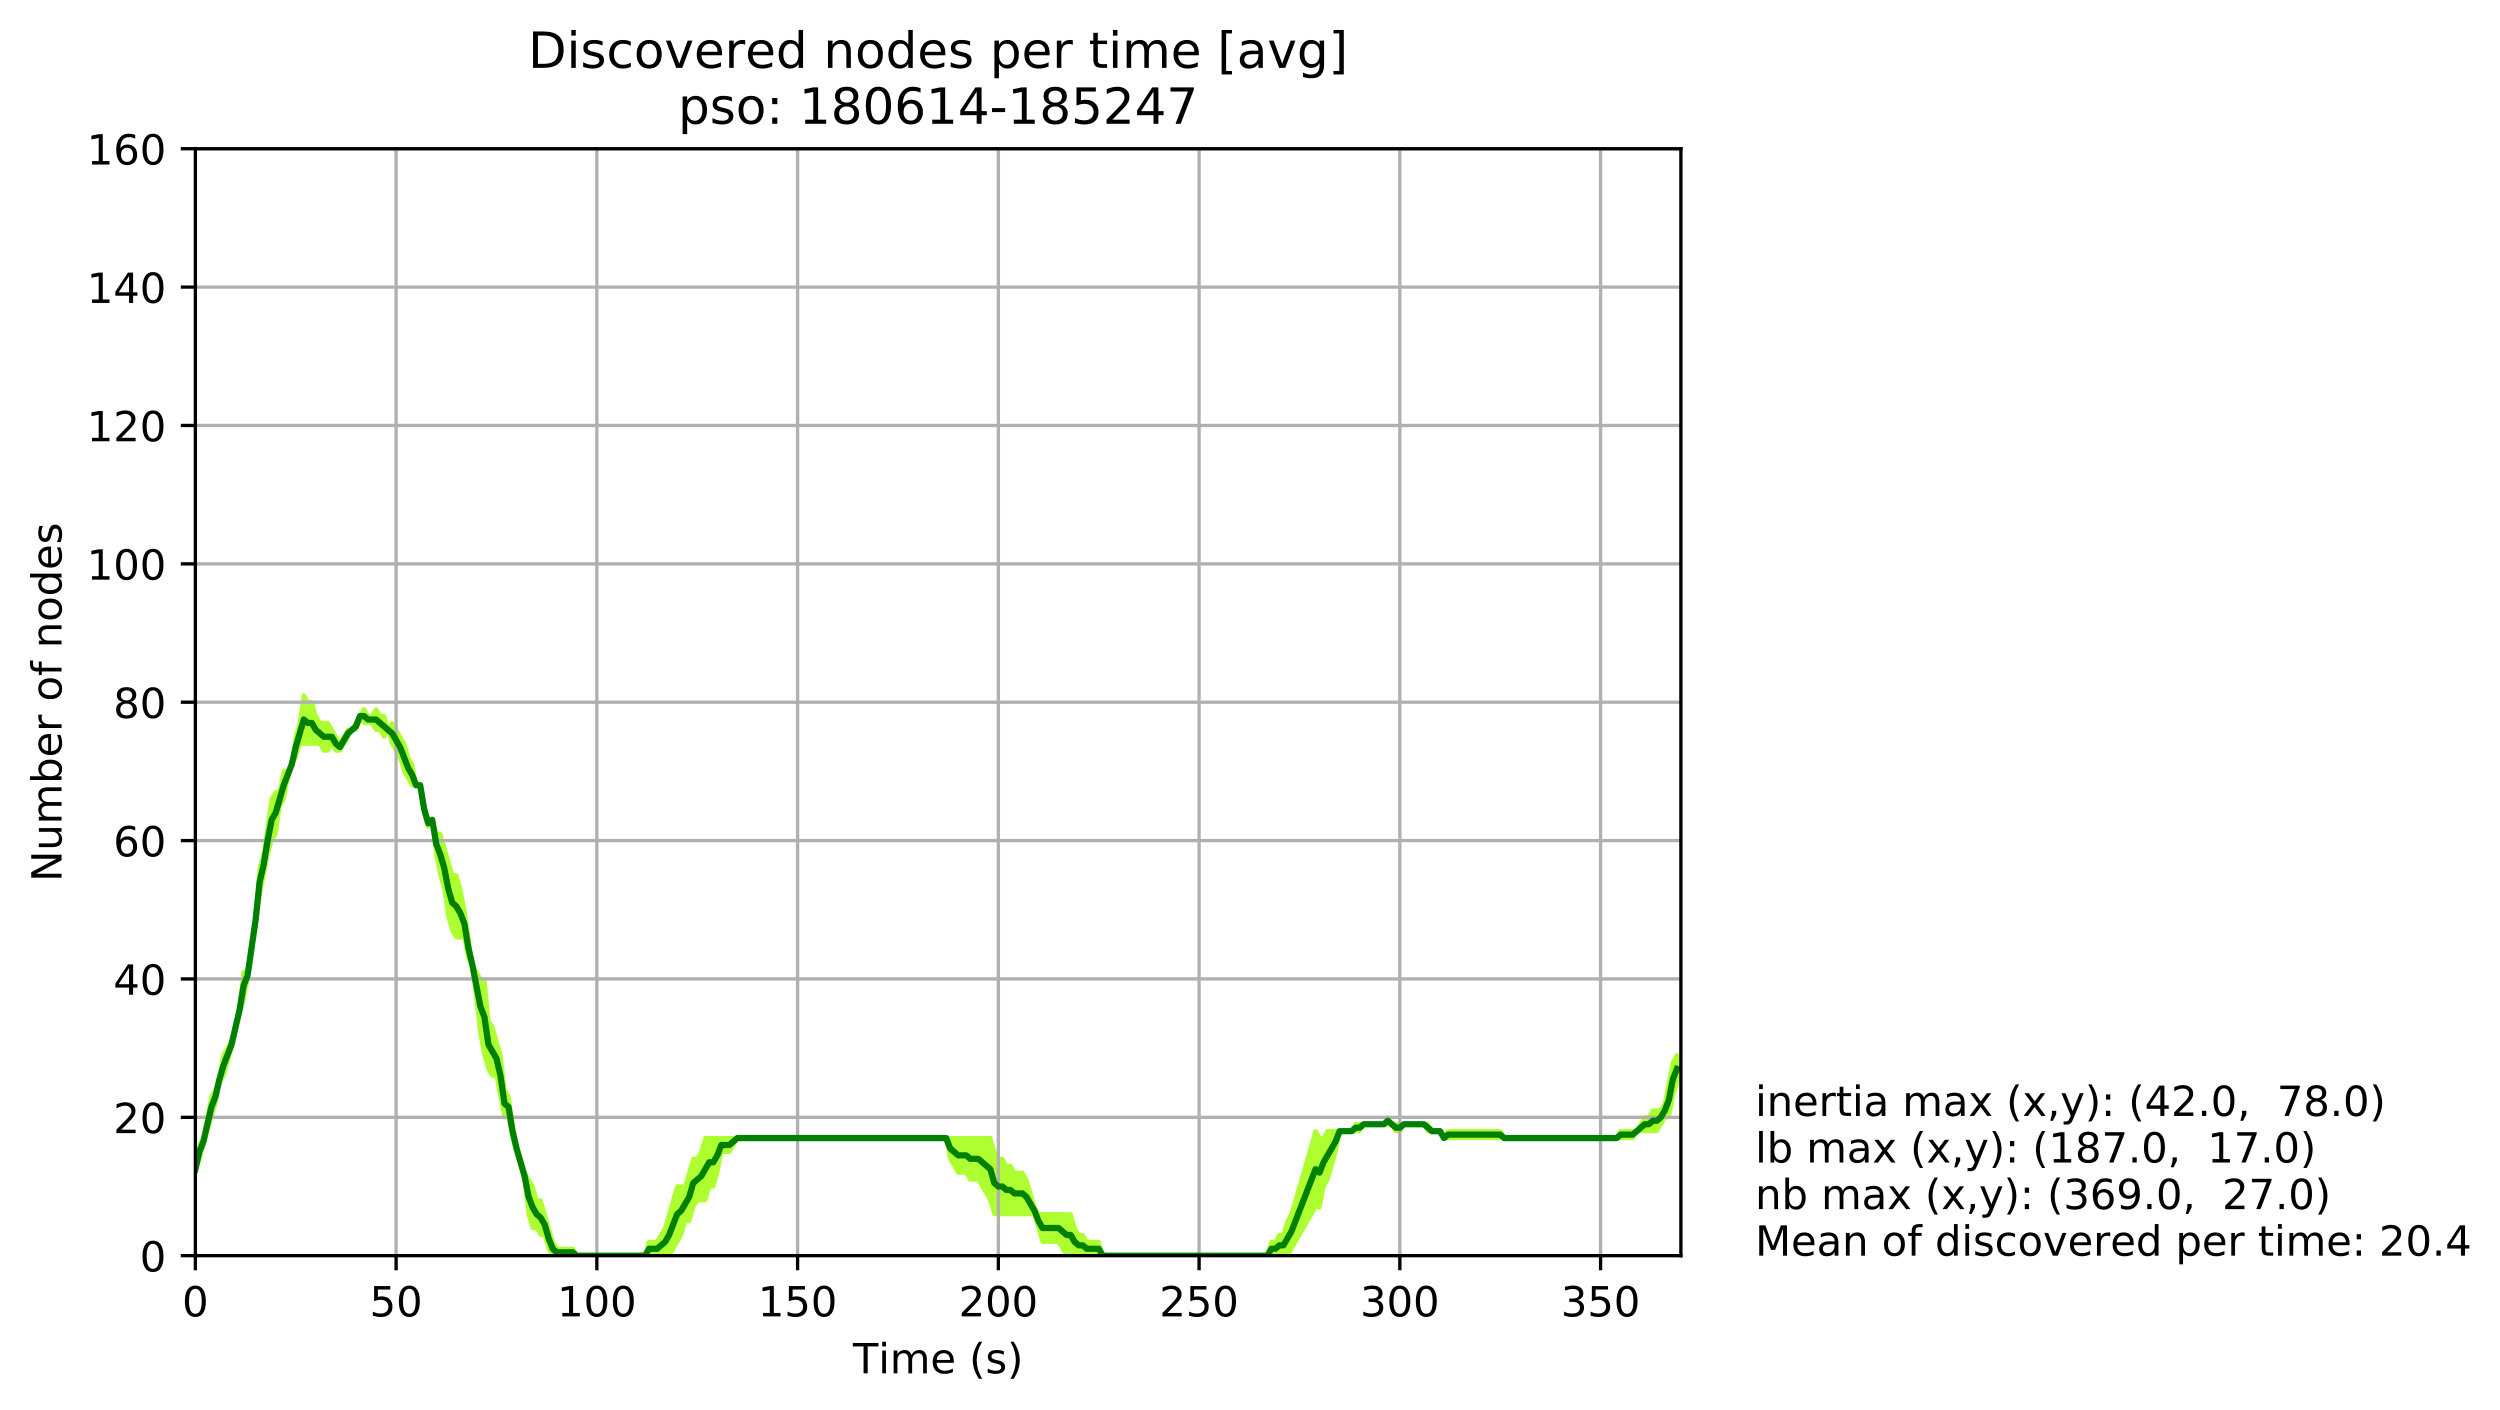 <?xml version="1.0" encoding="utf-8" standalone="no"?>
<!DOCTYPE svg PUBLIC "-//W3C//DTD SVG 1.1//EN"
  "http://www.w3.org/Graphics/SVG/1.1/DTD/svg11.dtd">
<!-- Created with matplotlib (http://matplotlib.org/) -->
<svg height="339pt" version="1.1" viewBox="0 0 601 339" width="601pt" xmlns="http://www.w3.org/2000/svg" xmlns:xlink="http://www.w3.org/1999/xlink">
 <defs>
  <style type="text/css">
*{stroke-linecap:butt;stroke-linejoin:round;}
  </style>
 </defs>
 <g id="figure_1">
  <g id="patch_1">
   <path d="M 0 339.424 
L 601.392 339.424 
L 601.392 0 
L 0 0 
z
" style="fill:#ffffff;"/>
  </g>
  <g id="axes_1">
   <g id="patch_2">
    <path d="M 46.966 301.868 
L 404.086 301.868 
L 404.086 35.755 
L 46.966 35.755 
z
" style="fill:#ffffff;"/>
   </g>
   <g id="PolyCollection_1">
    <defs>
     <path d="M 46.966 -57.515 
L 46.966 -59.178 
L 47.931 -64.167 
L 48.896 -65.831 
L 49.861 -70.82 
L 50.826 -75.81 
L 51.792 -77.473 
L 52.757 -80.799 
L 53.722 -85.789 
L 54.687 -87.452 
L 55.652 -89.115 
L 56.618 -92.442 
L 57.583 -97.431 
L 58.548 -105.747 
L 59.513 -105.747 
L 60.478 -112.4 
L 61.443 -119.053 
L 62.409 -130.695 
L 63.374 -134.022 
L 64.339 -140.675 
L 65.304 -147.327 
L 66.269 -148.991 
L 67.235 -148.991 
L 68.2 -153.98 
L 69.165 -153.98 
L 70.13 -155.643 
L 71.095 -162.296 
L 72.061 -165.623 
L 73.026 -172.275 
L 73.991 -170.612 
L 74.956 -170.612 
L 75.921 -167.286 
L 76.886 -165.623 
L 77.852 -165.623 
L 78.817 -165.623 
L 79.782 -163.959 
L 80.747 -162.296 
L 81.712 -160.633 
L 82.678 -162.296 
L 83.643 -163.959 
L 84.608 -163.959 
L 85.573 -165.623 
L 86.538 -167.286 
L 87.504 -168.949 
L 88.469 -167.286 
L 89.434 -167.286 
L 90.399 -168.949 
L 91.364 -167.286 
L 92.33 -167.286 
L 93.295 -163.959 
L 94.26 -165.623 
L 95.225 -163.959 
L 96.19 -162.296 
L 97.155 -160.633 
L 98.121 -157.307 
L 99.086 -155.643 
L 100.051 -150.654 
L 101.016 -150.654 
L 101.981 -145.664 
L 102.947 -142.338 
L 103.912 -142.338 
L 104.877 -139.011 
L 105.842 -139.011 
L 106.807 -135.685 
L 107.773 -132.359 
L 108.738 -129.032 
L 109.703 -129.032 
L 110.668 -125.706 
L 111.633 -120.716 
L 112.598 -114.063 
L 113.564 -107.411 
L 114.529 -105.747 
L 115.494 -104.084 
L 116.459 -104.084 
L 117.424 -94.105 
L 118.39 -92.442 
L 119.355 -89.115 
L 120.32 -85.789 
L 121.285 -77.473 
L 122.25 -75.81 
L 123.216 -69.157 
L 124.181 -64.167 
L 125.146 -60.841 
L 126.111 -57.515 
L 127.076 -55.851 
L 128.042 -54.188 
L 129.007 -50.862 
L 129.972 -50.862 
L 130.937 -47.535 
L 131.902 -44.209 
L 132.867 -40.883 
L 133.833 -39.219 
L 134.798 -39.219 
L 135.763 -39.219 
L 136.728 -39.219 
L 137.693 -39.219 
L 138.659 -37.556 
L 139.624 -37.556 
L 140.589 -37.556 
L 141.554 -37.556 
L 142.519 -37.556 
L 143.485 -37.556 
L 144.45 -37.556 
L 145.415 -37.556 
L 146.38 -37.556 
L 147.345 -37.556 
L 148.31 -37.556 
L 149.276 -37.556 
L 150.241 -37.556 
L 151.206 -37.556 
L 152.171 -37.556 
L 153.136 -37.556 
L 154.102 -37.556 
L 155.067 -37.556 
L 156.032 -40.883 
L 156.997 -40.883 
L 157.962 -40.883 
L 158.928 -42.546 
L 159.893 -44.209 
L 160.858 -47.535 
L 161.823 -50.862 
L 162.788 -54.188 
L 163.754 -54.188 
L 164.719 -54.188 
L 165.684 -57.515 
L 166.649 -60.841 
L 167.614 -60.841 
L 168.579 -62.504 
L 169.545 -65.831 
L 170.51 -65.831 
L 171.475 -65.831 
L 172.44 -65.831 
L 173.405 -65.831 
L 174.371 -65.831 
L 175.336 -65.831 
L 176.301 -65.831 
L 177.266 -65.831 
L 178.231 -65.831 
L 179.197 -65.831 
L 180.162 -65.831 
L 181.127 -65.831 
L 182.092 -65.831 
L 183.057 -65.831 
L 184.022 -65.831 
L 184.988 -65.831 
L 185.953 -65.831 
L 186.918 -65.831 
L 187.883 -65.831 
L 188.848 -65.831 
L 189.814 -65.831 
L 190.779 -65.831 
L 191.744 -65.831 
L 192.709 -65.831 
L 193.674 -65.831 
L 194.64 -65.831 
L 195.605 -65.831 
L 196.57 -65.831 
L 197.535 -65.831 
L 198.5 -65.831 
L 199.466 -65.831 
L 200.431 -65.831 
L 201.396 -65.831 
L 202.361 -65.831 
L 203.326 -65.831 
L 204.291 -65.831 
L 205.257 -65.831 
L 206.222 -65.831 
L 207.187 -65.831 
L 208.152 -65.831 
L 209.117 -65.831 
L 210.083 -65.831 
L 211.048 -65.831 
L 212.013 -65.831 
L 212.978 -65.831 
L 213.943 -65.831 
L 214.909 -65.831 
L 215.874 -65.831 
L 216.839 -65.831 
L 217.804 -65.831 
L 218.769 -65.831 
L 219.734 -65.831 
L 220.7 -65.831 
L 221.665 -65.831 
L 222.63 -65.831 
L 223.595 -65.831 
L 224.56 -65.831 
L 225.526 -65.831 
L 226.491 -65.831 
L 227.456 -65.831 
L 228.421 -65.831 
L 229.386 -65.831 
L 230.352 -65.831 
L 231.317 -65.831 
L 232.282 -65.831 
L 233.247 -65.831 
L 234.212 -65.831 
L 235.178 -65.831 
L 236.143 -65.831 
L 237.108 -65.831 
L 238.073 -65.831 
L 239.038 -62.504 
L 240.003 -60.841 
L 240.969 -60.841 
L 241.934 -59.178 
L 242.899 -59.178 
L 243.864 -57.515 
L 244.829 -57.515 
L 245.795 -57.515 
L 246.76 -55.851 
L 247.725 -52.525 
L 248.69 -49.199 
L 249.655 -47.535 
L 250.621 -47.535 
L 251.586 -47.535 
L 252.551 -47.535 
L 253.516 -47.535 
L 254.481 -47.535 
L 255.446 -47.535 
L 256.412 -47.535 
L 257.377 -47.535 
L 258.342 -44.209 
L 259.307 -42.546 
L 260.272 -42.546 
L 261.238 -40.883 
L 262.203 -40.883 
L 263.168 -40.883 
L 264.133 -40.883 
L 265.098 -37.556 
L 266.064 -37.556 
L 267.029 -37.556 
L 267.994 -37.556 
L 268.959 -37.556 
L 269.924 -37.556 
L 270.89 -37.556 
L 271.855 -37.556 
L 272.82 -37.556 
L 273.785 -37.556 
L 274.75 -37.556 
L 275.715 -37.556 
L 276.681 -37.556 
L 277.646 -37.556 
L 278.611 -37.556 
L 279.576 -37.556 
L 280.541 -37.556 
L 281.507 -37.556 
L 282.472 -37.556 
L 283.437 -37.556 
L 284.402 -37.556 
L 285.367 -37.556 
L 286.333 -37.556 
L 287.298 -37.556 
L 288.263 -37.556 
L 289.228 -37.556 
L 290.193 -37.556 
L 291.158 -37.556 
L 292.124 -37.556 
L 293.089 -37.556 
L 294.054 -37.556 
L 295.019 -37.556 
L 295.984 -37.556 
L 296.95 -37.556 
L 297.915 -37.556 
L 298.88 -37.556 
L 299.845 -37.556 
L 300.81 -37.556 
L 301.776 -37.556 
L 302.741 -37.556 
L 303.706 -37.556 
L 304.671 -37.556 
L 305.636 -40.883 
L 306.602 -40.883 
L 307.567 -42.546 
L 308.532 -42.546 
L 309.497 -45.872 
L 310.462 -47.535 
L 311.427 -50.862 
L 312.393 -54.188 
L 313.358 -57.515 
L 314.323 -60.841 
L 315.288 -64.167 
L 316.253 -67.494 
L 317.219 -65.831 
L 318.184 -65.831 
L 319.149 -67.494 
L 320.114 -67.494 
L 321.079 -67.494 
L 322.045 -67.494 
L 323.01 -67.494 
L 323.975 -67.494 
L 324.94 -67.494 
L 325.905 -69.157 
L 326.87 -69.157 
L 327.836 -69.157 
L 328.801 -69.157 
L 329.766 -69.157 
L 330.731 -69.157 
L 331.696 -69.157 
L 332.662 -69.157 
L 333.627 -70.82 
L 334.592 -69.157 
L 335.557 -69.157 
L 336.522 -69.157 
L 337.488 -69.157 
L 338.453 -69.157 
L 339.418 -69.157 
L 340.383 -69.157 
L 341.348 -69.157 
L 342.314 -69.157 
L 343.279 -69.157 
L 344.244 -67.494 
L 345.209 -67.494 
L 346.174 -67.494 
L 347.139 -65.831 
L 348.105 -67.494 
L 349.07 -67.494 
L 350.035 -67.494 
L 351 -67.494 
L 351.965 -67.494 
L 352.931 -67.494 
L 353.896 -67.494 
L 354.861 -67.494 
L 355.826 -67.494 
L 356.791 -67.494 
L 357.757 -67.494 
L 358.722 -67.494 
L 359.687 -67.494 
L 360.652 -67.494 
L 361.617 -65.831 
L 362.582 -65.831 
L 363.548 -65.831 
L 364.513 -65.831 
L 365.478 -65.831 
L 366.443 -65.831 
L 367.408 -65.831 
L 368.374 -65.831 
L 369.339 -65.831 
L 370.304 -65.831 
L 371.269 -65.831 
L 372.234 -65.831 
L 373.2 -65.831 
L 374.165 -65.831 
L 375.13 -65.831 
L 376.095 -65.831 
L 377.06 -65.831 
L 378.026 -65.831 
L 378.991 -65.831 
L 379.956 -65.831 
L 380.921 -65.831 
L 381.886 -65.831 
L 382.851 -65.831 
L 383.817 -65.831 
L 384.782 -65.831 
L 385.747 -65.831 
L 386.712 -65.831 
L 387.677 -65.831 
L 388.643 -65.831 
L 389.608 -67.494 
L 390.573 -67.494 
L 391.538 -67.494 
L 392.503 -67.494 
L 393.469 -67.494 
L 394.434 -69.157 
L 395.399 -70.82 
L 396.364 -70.82 
L 397.329 -72.483 
L 398.294 -72.483 
L 399.26 -72.483 
L 400.225 -74.147 
L 401.19 -79.136 
L 402.155 -84.126 
L 403.12 -85.789 
L 403.12 -79.136 
L 403.12 -79.136 
L 402.155 -75.81 
L 401.19 -70.82 
L 400.225 -70.82 
L 399.26 -69.157 
L 398.294 -67.494 
L 397.329 -67.494 
L 396.364 -67.494 
L 395.399 -67.494 
L 394.434 -67.494 
L 393.469 -67.494 
L 392.503 -65.831 
L 391.538 -65.831 
L 390.573 -65.831 
L 389.608 -65.831 
L 388.643 -65.831 
L 387.677 -65.831 
L 386.712 -65.831 
L 385.747 -65.831 
L 384.782 -65.831 
L 383.817 -65.831 
L 382.851 -65.831 
L 381.886 -65.831 
L 380.921 -65.831 
L 379.956 -65.831 
L 378.991 -65.831 
L 378.026 -65.831 
L 377.06 -65.831 
L 376.095 -65.831 
L 375.13 -65.831 
L 374.165 -65.831 
L 373.2 -65.831 
L 372.234 -65.831 
L 371.269 -65.831 
L 370.304 -65.831 
L 369.339 -65.831 
L 368.374 -65.831 
L 367.408 -65.831 
L 366.443 -65.831 
L 365.478 -65.831 
L 364.513 -65.831 
L 363.548 -65.831 
L 362.582 -65.831 
L 361.617 -65.831 
L 360.652 -65.831 
L 359.687 -65.831 
L 358.722 -65.831 
L 357.757 -65.831 
L 356.791 -65.831 
L 355.826 -65.831 
L 354.861 -65.831 
L 353.896 -65.831 
L 352.931 -65.831 
L 351.965 -65.831 
L 351 -65.831 
L 350.035 -65.831 
L 349.07 -65.831 
L 348.105 -65.831 
L 347.139 -65.831 
L 346.174 -67.494 
L 345.209 -67.494 
L 344.244 -67.494 
L 343.279 -67.494 
L 342.314 -69.157 
L 341.348 -69.157 
L 340.383 -69.157 
L 339.418 -69.157 
L 338.453 -69.157 
L 337.488 -69.157 
L 336.522 -67.494 
L 335.557 -67.494 
L 334.592 -69.157 
L 333.627 -69.157 
L 332.662 -69.157 
L 331.696 -69.157 
L 330.731 -69.157 
L 329.766 -69.157 
L 328.801 -69.157 
L 327.836 -69.157 
L 326.87 -67.494 
L 325.905 -67.494 
L 324.94 -67.494 
L 323.975 -67.494 
L 323.01 -67.494 
L 322.045 -67.494 
L 321.079 -62.504 
L 320.114 -59.178 
L 319.149 -55.851 
L 318.184 -54.188 
L 317.219 -49.199 
L 316.253 -49.199 
L 315.288 -47.535 
L 314.323 -45.872 
L 313.358 -44.209 
L 312.393 -42.546 
L 311.427 -40.883 
L 310.462 -39.219 
L 309.497 -37.556 
L 308.532 -37.556 
L 307.567 -37.556 
L 306.602 -37.556 
L 305.636 -37.556 
L 304.671 -37.556 
L 303.706 -37.556 
L 302.741 -37.556 
L 301.776 -37.556 
L 300.81 -37.556 
L 299.845 -37.556 
L 298.88 -37.556 
L 297.915 -37.556 
L 296.95 -37.556 
L 295.984 -37.556 
L 295.019 -37.556 
L 294.054 -37.556 
L 293.089 -37.556 
L 292.124 -37.556 
L 291.158 -37.556 
L 290.193 -37.556 
L 289.228 -37.556 
L 288.263 -37.556 
L 287.298 -37.556 
L 286.333 -37.556 
L 285.367 -37.556 
L 284.402 -37.556 
L 283.437 -37.556 
L 282.472 -37.556 
L 281.507 -37.556 
L 280.541 -37.556 
L 279.576 -37.556 
L 278.611 -37.556 
L 277.646 -37.556 
L 276.681 -37.556 
L 275.715 -37.556 
L 274.75 -37.556 
L 273.785 -37.556 
L 272.82 -37.556 
L 271.855 -37.556 
L 270.89 -37.556 
L 269.924 -37.556 
L 268.959 -37.556 
L 267.994 -37.556 
L 267.029 -37.556 
L 266.064 -37.556 
L 265.098 -37.556 
L 264.133 -37.556 
L 263.168 -37.556 
L 262.203 -37.556 
L 261.238 -37.556 
L 260.272 -37.556 
L 259.307 -37.556 
L 258.342 -37.556 
L 257.377 -37.556 
L 256.412 -37.556 
L 255.446 -39.219 
L 254.481 -40.883 
L 253.516 -40.883 
L 252.551 -40.883 
L 251.586 -40.883 
L 250.621 -40.883 
L 249.655 -44.209 
L 248.69 -47.535 
L 247.725 -47.535 
L 246.76 -47.535 
L 245.795 -47.535 
L 244.829 -47.535 
L 243.864 -47.535 
L 242.899 -47.535 
L 241.934 -47.535 
L 240.969 -47.535 
L 240.003 -47.535 
L 239.038 -47.535 
L 238.073 -50.862 
L 237.108 -52.525 
L 236.143 -54.188 
L 235.178 -55.851 
L 234.212 -55.851 
L 233.247 -55.851 
L 232.282 -57.515 
L 231.317 -57.515 
L 230.352 -57.515 
L 229.386 -59.178 
L 228.421 -60.841 
L 227.456 -65.831 
L 226.491 -65.831 
L 225.526 -65.831 
L 224.56 -65.831 
L 223.595 -65.831 
L 222.63 -65.831 
L 221.665 -65.831 
L 220.7 -65.831 
L 219.734 -65.831 
L 218.769 -65.831 
L 217.804 -65.831 
L 216.839 -65.831 
L 215.874 -65.831 
L 214.909 -65.831 
L 213.943 -65.831 
L 212.978 -65.831 
L 212.013 -65.831 
L 211.048 -65.831 
L 210.083 -65.831 
L 209.117 -65.831 
L 208.152 -65.831 
L 207.187 -65.831 
L 206.222 -65.831 
L 205.257 -65.831 
L 204.291 -65.831 
L 203.326 -65.831 
L 202.361 -65.831 
L 201.396 -65.831 
L 200.431 -65.831 
L 199.466 -65.831 
L 198.5 -65.831 
L 197.535 -65.831 
L 196.57 -65.831 
L 195.605 -65.831 
L 194.64 -65.831 
L 193.674 -65.831 
L 192.709 -65.831 
L 191.744 -65.831 
L 190.779 -65.831 
L 189.814 -65.831 
L 188.848 -65.831 
L 187.883 -65.831 
L 186.918 -65.831 
L 185.953 -65.831 
L 184.988 -65.831 
L 184.022 -65.831 
L 183.057 -65.831 
L 182.092 -65.831 
L 181.127 -65.831 
L 180.162 -65.831 
L 179.197 -65.831 
L 178.231 -65.831 
L 177.266 -65.831 
L 176.301 -64.167 
L 175.336 -62.504 
L 174.371 -62.504 
L 173.405 -62.504 
L 172.44 -57.515 
L 171.475 -54.188 
L 170.51 -54.188 
L 169.545 -50.862 
L 168.579 -50.862 
L 167.614 -50.862 
L 166.649 -49.199 
L 165.684 -45.872 
L 164.719 -45.872 
L 163.754 -42.546 
L 162.788 -40.883 
L 161.823 -39.219 
L 160.858 -37.556 
L 159.893 -37.556 
L 158.928 -37.556 
L 157.962 -37.556 
L 156.997 -37.556 
L 156.032 -37.556 
L 155.067 -37.556 
L 154.102 -37.556 
L 153.136 -37.556 
L 152.171 -37.556 
L 151.206 -37.556 
L 150.241 -37.556 
L 149.276 -37.556 
L 148.31 -37.556 
L 147.345 -37.556 
L 146.38 -37.556 
L 145.415 -37.556 
L 144.45 -37.556 
L 143.485 -37.556 
L 142.519 -37.556 
L 141.554 -37.556 
L 140.589 -37.556 
L 139.624 -37.556 
L 138.659 -37.556 
L 137.693 -37.556 
L 136.728 -37.556 
L 135.763 -37.556 
L 134.798 -37.556 
L 133.833 -37.556 
L 132.867 -37.556 
L 131.902 -39.219 
L 130.937 -42.546 
L 129.972 -42.546 
L 129.007 -44.209 
L 128.042 -44.209 
L 127.076 -47.535 
L 126.111 -55.851 
L 125.146 -59.178 
L 124.181 -62.504 
L 123.216 -65.831 
L 122.25 -70.82 
L 121.285 -70.82 
L 120.32 -75.81 
L 119.355 -80.799 
L 118.39 -80.799 
L 117.424 -82.463 
L 116.459 -85.789 
L 115.494 -90.779 
L 114.529 -99.095 
L 113.564 -107.411 
L 112.598 -109.074 
L 111.633 -114.063 
L 110.668 -114.063 
L 109.703 -114.063 
L 108.738 -115.727 
L 107.773 -119.053 
L 106.807 -125.706 
L 105.842 -129.032 
L 104.877 -134.022 
L 103.912 -142.338 
L 102.947 -140.675 
L 101.981 -144.001 
L 101.016 -150.654 
L 100.051 -150.654 
L 99.086 -150.654 
L 98.121 -152.317 
L 97.155 -153.98 
L 96.19 -157.307 
L 95.225 -158.97 
L 94.26 -160.633 
L 93.295 -163.959 
L 92.33 -162.296 
L 91.364 -163.959 
L 90.399 -163.959 
L 89.434 -165.623 
L 88.469 -165.623 
L 87.504 -165.623 
L 86.538 -167.286 
L 85.573 -163.959 
L 84.608 -163.959 
L 83.643 -162.296 
L 82.678 -160.633 
L 81.712 -158.97 
L 80.747 -158.97 
L 79.782 -160.633 
L 78.817 -158.97 
L 77.852 -158.97 
L 76.886 -160.633 
L 75.921 -160.633 
L 74.956 -160.633 
L 73.991 -160.633 
L 73.026 -160.633 
L 72.061 -160.633 
L 71.095 -157.307 
L 70.13 -155.643 
L 69.165 -152.317 
L 68.2 -147.327 
L 67.235 -145.664 
L 66.269 -139.011 
L 65.304 -137.348 
L 64.339 -134.022 
L 63.374 -129.032 
L 62.409 -124.043 
L 61.443 -117.39 
L 60.478 -110.737 
L 59.513 -104.084 
L 58.548 -99.095 
L 57.583 -95.768 
L 56.618 -92.442 
L 55.652 -87.452 
L 54.687 -84.126 
L 53.722 -80.799 
L 52.757 -79.136 
L 51.792 -74.147 
L 50.826 -70.82 
L 49.861 -67.494 
L 48.896 -64.167 
L 47.931 -60.841 
L 46.966 -57.515 
z
" id="m33643099ad" style="stroke:#adff2f;"/>
    </defs>
    <g clip-path="url(#pab3dc8de7a)">
     <use style="fill:#adff2f;stroke:#adff2f;" x="0" xlink:href="#m33643099ad" y="339.424"/>
    </g>
   </g>
   <g id="matplotlib.axis_1">
    <g id="xtick_1">
     <g id="line2d_1">
      <path clip-path="url(#pab3dc8de7a)" d="M 46.966 301.868 
L 46.966 35.755 
" style="fill:none;stroke:#b0b0b0;stroke-linecap:square;stroke-width:0.8;"/>
     </g>
     <g id="line2d_2">
      <defs>
       <path d="M 0 0 
L 0 3.5 
" id="m340dc08d10" style="stroke:#000000;stroke-width:0.8;"/>
      </defs>
      <g>
       <use style="stroke:#000000;stroke-width:0.8;" x="46.966" xlink:href="#m340dc08d10" y="301.868"/>
      </g>
     </g>
     <g id="text_1">
      <!-- 0 -->
      <defs>
       <path d="M 31.781 66.406 
Q 24.172 66.406 20.328 58.906 
Q 16.5 51.422 16.5 36.375 
Q 16.5 21.391 20.328 13.891 
Q 24.172 6.391 31.781 6.391 
Q 39.453 6.391 43.281 13.891 
Q 47.125 21.391 47.125 36.375 
Q 47.125 51.422 43.281 58.906 
Q 39.453 66.406 31.781 66.406 
z
M 31.781 74.219 
Q 44.047 74.219 50.516 64.516 
Q 56.984 54.828 56.984 36.375 
Q 56.984 17.969 50.516 8.266 
Q 44.047 -1.422 31.781 -1.422 
Q 19.531 -1.422 13.062 8.266 
Q 6.594 17.969 6.594 36.375 
Q 6.594 54.828 13.062 64.516 
Q 19.531 74.219 31.781 74.219 
z
" id="DejaVuSans-30"/>
      </defs>
      <g transform="translate(43.784 316.466)scale(0.1 -0.1)">
       <use xlink:href="#DejaVuSans-30"/>
      </g>
     </g>
    </g>
    <g id="xtick_2">
     <g id="line2d_3">
      <path clip-path="url(#pab3dc8de7a)" d="M 95.225 301.868 
L 95.225 35.755 
" style="fill:none;stroke:#b0b0b0;stroke-linecap:square;stroke-width:0.8;"/>
     </g>
     <g id="line2d_4">
      <g>
       <use style="stroke:#000000;stroke-width:0.8;" x="95.225" xlink:href="#m340dc08d10" y="301.868"/>
      </g>
     </g>
     <g id="text_2">
      <!-- 50 -->
      <defs>
       <path d="M 10.797 72.906 
L 49.516 72.906 
L 49.516 64.594 
L 19.828 64.594 
L 19.828 46.734 
Q 21.969 47.469 24.109 47.828 
Q 26.266 48.188 28.422 48.188 
Q 40.625 48.188 47.75 41.5 
Q 54.891 34.812 54.891 23.391 
Q 54.891 11.625 47.562 5.094 
Q 40.234 -1.422 26.906 -1.422 
Q 22.312 -1.422 17.547 -0.641 
Q 12.797 0.141 7.719 1.703 
L 7.719 11.625 
Q 12.109 9.234 16.797 8.062 
Q 21.484 6.891 26.703 6.891 
Q 35.156 6.891 40.078 11.328 
Q 45.016 15.766 45.016 23.391 
Q 45.016 31 40.078 35.438 
Q 35.156 39.891 26.703 39.891 
Q 22.75 39.891 18.812 39.016 
Q 14.891 38.141 10.797 36.281 
z
" id="DejaVuSans-35"/>
      </defs>
      <g transform="translate(88.863 316.466)scale(0.1 -0.1)">
       <use xlink:href="#DejaVuSans-35"/>
       <use x="63.623" xlink:href="#DejaVuSans-30"/>
      </g>
     </g>
    </g>
    <g id="xtick_3">
     <g id="line2d_5">
      <path clip-path="url(#pab3dc8de7a)" d="M 143.485 301.868 
L 143.485 35.755 
" style="fill:none;stroke:#b0b0b0;stroke-linecap:square;stroke-width:0.8;"/>
     </g>
     <g id="line2d_6">
      <g>
       <use style="stroke:#000000;stroke-width:0.8;" x="143.485" xlink:href="#m340dc08d10" y="301.868"/>
      </g>
     </g>
     <g id="text_3">
      <!-- 100 -->
      <defs>
       <path d="M 12.406 8.297 
L 28.516 8.297 
L 28.516 63.922 
L 10.984 60.406 
L 10.984 69.391 
L 28.422 72.906 
L 38.281 72.906 
L 38.281 8.297 
L 54.391 8.297 
L 54.391 0 
L 12.406 0 
z
" id="DejaVuSans-31"/>
      </defs>
      <g transform="translate(133.941 316.466)scale(0.1 -0.1)">
       <use xlink:href="#DejaVuSans-31"/>
       <use x="63.623" xlink:href="#DejaVuSans-30"/>
       <use x="127.246" xlink:href="#DejaVuSans-30"/>
      </g>
     </g>
    </g>
    <g id="xtick_4">
     <g id="line2d_7">
      <path clip-path="url(#pab3dc8de7a)" d="M 191.744 301.868 
L 191.744 35.755 
" style="fill:none;stroke:#b0b0b0;stroke-linecap:square;stroke-width:0.8;"/>
     </g>
     <g id="line2d_8">
      <g>
       <use style="stroke:#000000;stroke-width:0.8;" x="191.744" xlink:href="#m340dc08d10" y="301.868"/>
      </g>
     </g>
     <g id="text_4">
      <!-- 150 -->
      <g transform="translate(182.2 316.466)scale(0.1 -0.1)">
       <use xlink:href="#DejaVuSans-31"/>
       <use x="63.623" xlink:href="#DejaVuSans-35"/>
       <use x="127.246" xlink:href="#DejaVuSans-30"/>
      </g>
     </g>
    </g>
    <g id="xtick_5">
     <g id="line2d_9">
      <path clip-path="url(#pab3dc8de7a)" d="M 240.003 301.868 
L 240.003 35.755 
" style="fill:none;stroke:#b0b0b0;stroke-linecap:square;stroke-width:0.8;"/>
     </g>
     <g id="line2d_10">
      <g>
       <use style="stroke:#000000;stroke-width:0.8;" x="240.003" xlink:href="#m340dc08d10" y="301.868"/>
      </g>
     </g>
     <g id="text_5">
      <!-- 200 -->
      <defs>
       <path d="M 19.188 8.297 
L 53.609 8.297 
L 53.609 0 
L 7.328 0 
L 7.328 8.297 
Q 12.938 14.109 22.625 23.891 
Q 32.328 33.688 34.812 36.531 
Q 39.547 41.844 41.422 45.531 
Q 43.312 49.219 43.312 52.781 
Q 43.312 58.594 39.234 62.25 
Q 35.156 65.922 28.609 65.922 
Q 23.969 65.922 18.812 64.312 
Q 13.672 62.703 7.812 59.422 
L 7.812 69.391 
Q 13.766 71.781 18.938 73 
Q 24.125 74.219 28.422 74.219 
Q 39.75 74.219 46.484 68.547 
Q 53.219 62.891 53.219 53.422 
Q 53.219 48.922 51.531 44.891 
Q 49.859 40.875 45.406 35.406 
Q 44.188 33.984 37.641 27.219 
Q 31.109 20.453 19.188 8.297 
z
" id="DejaVuSans-32"/>
      </defs>
      <g transform="translate(230.46 316.466)scale(0.1 -0.1)">
       <use xlink:href="#DejaVuSans-32"/>
       <use x="63.623" xlink:href="#DejaVuSans-30"/>
       <use x="127.246" xlink:href="#DejaVuSans-30"/>
      </g>
     </g>
    </g>
    <g id="xtick_6">
     <g id="line2d_11">
      <path clip-path="url(#pab3dc8de7a)" d="M 288.263 301.868 
L 288.263 35.755 
" style="fill:none;stroke:#b0b0b0;stroke-linecap:square;stroke-width:0.8;"/>
     </g>
     <g id="line2d_12">
      <g>
       <use style="stroke:#000000;stroke-width:0.8;" x="288.263" xlink:href="#m340dc08d10" y="301.868"/>
      </g>
     </g>
     <g id="text_6">
      <!-- 250 -->
      <g transform="translate(278.719 316.466)scale(0.1 -0.1)">
       <use xlink:href="#DejaVuSans-32"/>
       <use x="63.623" xlink:href="#DejaVuSans-35"/>
       <use x="127.246" xlink:href="#DejaVuSans-30"/>
      </g>
     </g>
    </g>
    <g id="xtick_7">
     <g id="line2d_13">
      <path clip-path="url(#pab3dc8de7a)" d="M 336.522 301.868 
L 336.522 35.755 
" style="fill:none;stroke:#b0b0b0;stroke-linecap:square;stroke-width:0.8;"/>
     </g>
     <g id="line2d_14">
      <g>
       <use style="stroke:#000000;stroke-width:0.8;" x="336.522" xlink:href="#m340dc08d10" y="301.868"/>
      </g>
     </g>
     <g id="text_7">
      <!-- 300 -->
      <defs>
       <path d="M 40.578 39.312 
Q 47.656 37.797 51.625 33 
Q 55.609 28.219 55.609 21.188 
Q 55.609 10.406 48.188 4.484 
Q 40.766 -1.422 27.094 -1.422 
Q 22.516 -1.422 17.656 -0.516 
Q 12.797 0.391 7.625 2.203 
L 7.625 11.719 
Q 11.719 9.328 16.594 8.109 
Q 21.484 6.891 26.812 6.891 
Q 36.078 6.891 40.938 10.547 
Q 45.797 14.203 45.797 21.188 
Q 45.797 27.641 41.281 31.266 
Q 36.766 34.906 28.719 34.906 
L 20.219 34.906 
L 20.219 43.016 
L 29.109 43.016 
Q 36.375 43.016 40.234 45.922 
Q 44.094 48.828 44.094 54.297 
Q 44.094 59.906 40.109 62.906 
Q 36.141 65.922 28.719 65.922 
Q 24.656 65.922 20.016 65.031 
Q 15.375 64.156 9.812 62.312 
L 9.812 71.094 
Q 15.438 72.656 20.344 73.438 
Q 25.25 74.219 29.594 74.219 
Q 40.828 74.219 47.359 69.109 
Q 53.906 64.016 53.906 55.328 
Q 53.906 49.266 50.438 45.094 
Q 46.969 40.922 40.578 39.312 
z
" id="DejaVuSans-33"/>
      </defs>
      <g transform="translate(326.979 316.466)scale(0.1 -0.1)">
       <use xlink:href="#DejaVuSans-33"/>
       <use x="63.623" xlink:href="#DejaVuSans-30"/>
       <use x="127.246" xlink:href="#DejaVuSans-30"/>
      </g>
     </g>
    </g>
    <g id="xtick_8">
     <g id="line2d_15">
      <path clip-path="url(#pab3dc8de7a)" d="M 384.782 301.868 
L 384.782 35.755 
" style="fill:none;stroke:#b0b0b0;stroke-linecap:square;stroke-width:0.8;"/>
     </g>
     <g id="line2d_16">
      <g>
       <use style="stroke:#000000;stroke-width:0.8;" x="384.782" xlink:href="#m340dc08d10" y="301.868"/>
      </g>
     </g>
     <g id="text_8">
      <!-- 350 -->
      <g transform="translate(375.238 316.466)scale(0.1 -0.1)">
       <use xlink:href="#DejaVuSans-33"/>
       <use x="63.623" xlink:href="#DejaVuSans-35"/>
       <use x="127.246" xlink:href="#DejaVuSans-30"/>
      </g>
     </g>
    </g>
    <g id="text_9">
     <!-- Time (s) -->
     <defs>
      <path d="M -0.297 72.906 
L 61.375 72.906 
L 61.375 64.594 
L 35.5 64.594 
L 35.5 0 
L 25.594 0 
L 25.594 64.594 
L -0.297 64.594 
z
" id="DejaVuSans-54"/>
      <path d="M 9.422 54.688 
L 18.406 54.688 
L 18.406 0 
L 9.422 0 
z
M 9.422 75.984 
L 18.406 75.984 
L 18.406 64.594 
L 9.422 64.594 
z
" id="DejaVuSans-69"/>
      <path d="M 52 44.188 
Q 55.375 50.25 60.062 53.125 
Q 64.75 56 71.094 56 
Q 79.641 56 84.281 50.016 
Q 88.922 44.047 88.922 33.016 
L 88.922 0 
L 79.891 0 
L 79.891 32.719 
Q 79.891 40.578 77.094 44.375 
Q 74.312 48.188 68.609 48.188 
Q 61.625 48.188 57.562 43.547 
Q 53.516 38.922 53.516 30.906 
L 53.516 0 
L 44.484 0 
L 44.484 32.719 
Q 44.484 40.625 41.703 44.406 
Q 38.922 48.188 33.109 48.188 
Q 26.219 48.188 22.156 43.531 
Q 18.109 38.875 18.109 30.906 
L 18.109 0 
L 9.078 0 
L 9.078 54.688 
L 18.109 54.688 
L 18.109 46.188 
Q 21.188 51.219 25.484 53.609 
Q 29.781 56 35.688 56 
Q 41.656 56 45.828 52.969 
Q 50 49.953 52 44.188 
z
" id="DejaVuSans-6d"/>
      <path d="M 56.203 29.594 
L 56.203 25.203 
L 14.891 25.203 
Q 15.484 15.922 20.484 11.062 
Q 25.484 6.203 34.422 6.203 
Q 39.594 6.203 44.453 7.469 
Q 49.312 8.734 54.109 11.281 
L 54.109 2.781 
Q 49.266 0.734 44.188 -0.344 
Q 39.109 -1.422 33.891 -1.422 
Q 20.797 -1.422 13.156 6.188 
Q 5.516 13.812 5.516 26.812 
Q 5.516 40.234 12.766 48.109 
Q 20.016 56 32.328 56 
Q 43.359 56 49.781 48.891 
Q 56.203 41.797 56.203 29.594 
z
M 47.219 32.234 
Q 47.125 39.594 43.094 43.984 
Q 39.062 48.391 32.422 48.391 
Q 24.906 48.391 20.391 44.141 
Q 15.875 39.891 15.188 32.172 
z
" id="DejaVuSans-65"/>
      <path id="DejaVuSans-20"/>
      <path d="M 31 75.875 
Q 24.469 64.656 21.281 53.656 
Q 18.109 42.672 18.109 31.391 
Q 18.109 20.125 21.312 9.062 
Q 24.516 -2 31 -13.188 
L 23.188 -13.188 
Q 15.875 -1.703 12.234 9.375 
Q 8.594 20.453 8.594 31.391 
Q 8.594 42.281 12.203 53.312 
Q 15.828 64.359 23.188 75.875 
z
" id="DejaVuSans-28"/>
      <path d="M 44.281 53.078 
L 44.281 44.578 
Q 40.484 46.531 36.375 47.5 
Q 32.281 48.484 27.875 48.484 
Q 21.188 48.484 17.844 46.438 
Q 14.5 44.391 14.5 40.281 
Q 14.5 37.156 16.891 35.375 
Q 19.281 33.594 26.516 31.984 
L 29.594 31.297 
Q 39.156 29.25 43.188 25.516 
Q 47.219 21.781 47.219 15.094 
Q 47.219 7.469 41.188 3.016 
Q 35.156 -1.422 24.609 -1.422 
Q 20.219 -1.422 15.453 -0.562 
Q 10.688 0.297 5.422 2 
L 5.422 11.281 
Q 10.406 8.688 15.234 7.391 
Q 20.062 6.109 24.812 6.109 
Q 31.156 6.109 34.562 8.281 
Q 37.984 10.453 37.984 14.406 
Q 37.984 18.062 35.516 20.016 
Q 33.062 21.969 24.703 23.781 
L 21.578 24.516 
Q 13.234 26.266 9.516 29.906 
Q 5.812 33.547 5.812 39.891 
Q 5.812 47.609 11.281 51.797 
Q 16.75 56 26.812 56 
Q 31.781 56 36.172 55.266 
Q 40.578 54.547 44.281 53.078 
z
" id="DejaVuSans-73"/>
      <path d="M 8.016 75.875 
L 15.828 75.875 
Q 23.141 64.359 26.781 53.312 
Q 30.422 42.281 30.422 31.391 
Q 30.422 20.453 26.781 9.375 
Q 23.141 -1.703 15.828 -13.188 
L 8.016 -13.188 
Q 14.5 -2 17.703 9.062 
Q 20.906 20.125 20.906 31.391 
Q 20.906 42.672 17.703 53.656 
Q 14.5 64.656 8.016 75.875 
z
" id="DejaVuSans-29"/>
     </defs>
     <g transform="translate(205.043 330.144)scale(0.1 -0.1)">
      <use xlink:href="#DejaVuSans-54"/>
      <use x="61.037" xlink:href="#DejaVuSans-69"/>
      <use x="88.82" xlink:href="#DejaVuSans-6d"/>
      <use x="186.232" xlink:href="#DejaVuSans-65"/>
      <use x="247.756" xlink:href="#DejaVuSans-20"/>
      <use x="279.543" xlink:href="#DejaVuSans-28"/>
      <use x="318.557" xlink:href="#DejaVuSans-73"/>
      <use x="370.656" xlink:href="#DejaVuSans-29"/>
     </g>
    </g>
   </g>
   <g id="matplotlib.axis_2">
    <g id="ytick_1">
     <g id="line2d_17">
      <path clip-path="url(#pab3dc8de7a)" d="M 46.966 301.868 
L 404.086 301.868 
" style="fill:none;stroke:#b0b0b0;stroke-linecap:square;stroke-width:0.8;"/>
     </g>
     <g id="line2d_18">
      <defs>
       <path d="M 0 0 
L -3.5 0 
" id="m4ed8b72de0" style="stroke:#000000;stroke-width:0.8;"/>
      </defs>
      <g>
       <use style="stroke:#000000;stroke-width:0.8;" x="46.966" xlink:href="#m4ed8b72de0" y="301.868"/>
      </g>
     </g>
     <g id="text_10">
      <!-- 0 -->
      <g transform="translate(33.603 305.667)scale(0.1 -0.1)">
       <use xlink:href="#DejaVuSans-30"/>
      </g>
     </g>
    </g>
    <g id="ytick_2">
     <g id="line2d_19">
      <path clip-path="url(#pab3dc8de7a)" d="M 46.966 268.603 
L 404.086 268.603 
" style="fill:none;stroke:#b0b0b0;stroke-linecap:square;stroke-width:0.8;"/>
     </g>
     <g id="line2d_20">
      <g>
       <use style="stroke:#000000;stroke-width:0.8;" x="46.966" xlink:href="#m4ed8b72de0" y="268.603"/>
      </g>
     </g>
     <g id="text_11">
      <!-- 20 -->
      <g transform="translate(27.241 272.403)scale(0.1 -0.1)">
       <use xlink:href="#DejaVuSans-32"/>
       <use x="63.623" xlink:href="#DejaVuSans-30"/>
      </g>
     </g>
    </g>
    <g id="ytick_3">
     <g id="line2d_21">
      <path clip-path="url(#pab3dc8de7a)" d="M 46.966 235.339 
L 404.086 235.339 
" style="fill:none;stroke:#b0b0b0;stroke-linecap:square;stroke-width:0.8;"/>
     </g>
     <g id="line2d_22">
      <g>
       <use style="stroke:#000000;stroke-width:0.8;" x="46.966" xlink:href="#m4ed8b72de0" y="235.339"/>
      </g>
     </g>
     <g id="text_12">
      <!-- 40 -->
      <defs>
       <path d="M 37.797 64.312 
L 12.891 25.391 
L 37.797 25.391 
z
M 35.203 72.906 
L 47.609 72.906 
L 47.609 25.391 
L 58.016 25.391 
L 58.016 17.188 
L 47.609 17.188 
L 47.609 0 
L 37.797 0 
L 37.797 17.188 
L 4.891 17.188 
L 4.891 26.703 
z
" id="DejaVuSans-34"/>
      </defs>
      <g transform="translate(27.241 239.139)scale(0.1 -0.1)">
       <use xlink:href="#DejaVuSans-34"/>
       <use x="63.623" xlink:href="#DejaVuSans-30"/>
      </g>
     </g>
    </g>
    <g id="ytick_4">
     <g id="line2d_23">
      <path clip-path="url(#pab3dc8de7a)" d="M 46.966 202.076 
L 404.086 202.076 
" style="fill:none;stroke:#b0b0b0;stroke-linecap:square;stroke-width:0.8;"/>
     </g>
     <g id="line2d_24">
      <g>
       <use style="stroke:#000000;stroke-width:0.8;" x="46.966" xlink:href="#m4ed8b72de0" y="202.076"/>
      </g>
     </g>
     <g id="text_13">
      <!-- 60 -->
      <defs>
       <path d="M 33.016 40.375 
Q 26.375 40.375 22.484 35.828 
Q 18.609 31.297 18.609 23.391 
Q 18.609 15.531 22.484 10.953 
Q 26.375 6.391 33.016 6.391 
Q 39.656 6.391 43.531 10.953 
Q 47.406 15.531 47.406 23.391 
Q 47.406 31.297 43.531 35.828 
Q 39.656 40.375 33.016 40.375 
z
M 52.594 71.297 
L 52.594 62.312 
Q 48.875 64.062 45.094 64.984 
Q 41.312 65.922 37.594 65.922 
Q 27.828 65.922 22.672 59.328 
Q 17.531 52.734 16.797 39.406 
Q 19.672 43.656 24.016 45.922 
Q 28.375 48.188 33.594 48.188 
Q 44.578 48.188 50.953 41.516 
Q 57.328 34.859 57.328 23.391 
Q 57.328 12.156 50.688 5.359 
Q 44.047 -1.422 33.016 -1.422 
Q 20.359 -1.422 13.672 8.266 
Q 6.984 17.969 6.984 36.375 
Q 6.984 53.656 15.188 63.938 
Q 23.391 74.219 37.203 74.219 
Q 40.922 74.219 44.703 73.484 
Q 48.484 72.75 52.594 71.297 
z
" id="DejaVuSans-36"/>
      </defs>
      <g transform="translate(27.241 205.875)scale(0.1 -0.1)">
       <use xlink:href="#DejaVuSans-36"/>
       <use x="63.623" xlink:href="#DejaVuSans-30"/>
      </g>
     </g>
    </g>
    <g id="ytick_5">
     <g id="line2d_25">
      <path clip-path="url(#pab3dc8de7a)" d="M 46.966 168.811 
L 404.086 168.811 
" style="fill:none;stroke:#b0b0b0;stroke-linecap:square;stroke-width:0.8;"/>
     </g>
     <g id="line2d_26">
      <g>
       <use style="stroke:#000000;stroke-width:0.8;" x="46.966" xlink:href="#m4ed8b72de0" y="168.811"/>
      </g>
     </g>
     <g id="text_14">
      <!-- 80 -->
      <defs>
       <path d="M 31.781 34.625 
Q 24.75 34.625 20.719 30.859 
Q 16.703 27.094 16.703 20.516 
Q 16.703 13.922 20.719 10.156 
Q 24.75 6.391 31.781 6.391 
Q 38.812 6.391 42.859 10.172 
Q 46.922 13.969 46.922 20.516 
Q 46.922 27.094 42.891 30.859 
Q 38.875 34.625 31.781 34.625 
z
M 21.922 38.812 
Q 15.578 40.375 12.031 44.719 
Q 8.5 49.078 8.5 55.328 
Q 8.5 64.062 14.719 69.141 
Q 20.953 74.219 31.781 74.219 
Q 42.672 74.219 48.875 69.141 
Q 55.078 64.062 55.078 55.328 
Q 55.078 49.078 51.531 44.719 
Q 48 40.375 41.703 38.812 
Q 48.828 37.156 52.797 32.312 
Q 56.781 27.484 56.781 20.516 
Q 56.781 9.906 50.312 4.234 
Q 43.844 -1.422 31.781 -1.422 
Q 19.734 -1.422 13.25 4.234 
Q 6.781 9.906 6.781 20.516 
Q 6.781 27.484 10.781 32.312 
Q 14.797 37.156 21.922 38.812 
z
M 18.312 54.391 
Q 18.312 48.734 21.844 45.562 
Q 25.391 42.391 31.781 42.391 
Q 38.141 42.391 41.719 45.562 
Q 45.312 48.734 45.312 54.391 
Q 45.312 60.062 41.719 63.234 
Q 38.141 66.406 31.781 66.406 
Q 25.391 66.406 21.844 63.234 
Q 18.312 60.062 18.312 54.391 
z
" id="DejaVuSans-38"/>
      </defs>
      <g transform="translate(27.241 172.611)scale(0.1 -0.1)">
       <use xlink:href="#DejaVuSans-38"/>
       <use x="63.623" xlink:href="#DejaVuSans-30"/>
      </g>
     </g>
    </g>
    <g id="ytick_6">
     <g id="line2d_27">
      <path clip-path="url(#pab3dc8de7a)" d="M 46.966 135.548 
L 404.086 135.548 
" style="fill:none;stroke:#b0b0b0;stroke-linecap:square;stroke-width:0.8;"/>
     </g>
     <g id="line2d_28">
      <g>
       <use style="stroke:#000000;stroke-width:0.8;" x="46.966" xlink:href="#m4ed8b72de0" y="135.548"/>
      </g>
     </g>
     <g id="text_15">
      <!-- 100 -->
      <g transform="translate(20.878 139.347)scale(0.1 -0.1)">
       <use xlink:href="#DejaVuSans-31"/>
       <use x="63.623" xlink:href="#DejaVuSans-30"/>
       <use x="127.246" xlink:href="#DejaVuSans-30"/>
      </g>
     </g>
    </g>
    <g id="ytick_7">
     <g id="line2d_29">
      <path clip-path="url(#pab3dc8de7a)" d="M 46.966 102.284 
L 404.086 102.284 
" style="fill:none;stroke:#b0b0b0;stroke-linecap:square;stroke-width:0.8;"/>
     </g>
     <g id="line2d_30">
      <g>
       <use style="stroke:#000000;stroke-width:0.8;" x="46.966" xlink:href="#m4ed8b72de0" y="102.284"/>
      </g>
     </g>
     <g id="text_16">
      <!-- 120 -->
      <g transform="translate(20.878 106.083)scale(0.1 -0.1)">
       <use xlink:href="#DejaVuSans-31"/>
       <use x="63.623" xlink:href="#DejaVuSans-32"/>
       <use x="127.246" xlink:href="#DejaVuSans-30"/>
      </g>
     </g>
    </g>
    <g id="ytick_8">
     <g id="line2d_31">
      <path clip-path="url(#pab3dc8de7a)" d="M 46.966 69.019 
L 404.086 69.019 
" style="fill:none;stroke:#b0b0b0;stroke-linecap:square;stroke-width:0.8;"/>
     </g>
     <g id="line2d_32">
      <g>
       <use style="stroke:#000000;stroke-width:0.8;" x="46.966" xlink:href="#m4ed8b72de0" y="69.019"/>
      </g>
     </g>
     <g id="text_17">
      <!-- 140 -->
      <g transform="translate(20.878 72.819)scale(0.1 -0.1)">
       <use xlink:href="#DejaVuSans-31"/>
       <use x="63.623" xlink:href="#DejaVuSans-34"/>
       <use x="127.246" xlink:href="#DejaVuSans-30"/>
      </g>
     </g>
    </g>
    <g id="ytick_9">
     <g id="line2d_33">
      <path clip-path="url(#pab3dc8de7a)" d="M 46.966 35.755 
L 404.086 35.755 
" style="fill:none;stroke:#b0b0b0;stroke-linecap:square;stroke-width:0.8;"/>
     </g>
     <g id="line2d_34">
      <g>
       <use style="stroke:#000000;stroke-width:0.8;" x="46.966" xlink:href="#m4ed8b72de0" y="35.755"/>
      </g>
     </g>
     <g id="text_18">
      <!-- 160 -->
      <g transform="translate(20.878 39.555)scale(0.1 -0.1)">
       <use xlink:href="#DejaVuSans-31"/>
       <use x="63.623" xlink:href="#DejaVuSans-36"/>
       <use x="127.246" xlink:href="#DejaVuSans-30"/>
      </g>
     </g>
    </g>
    <g id="text_19">
     <!-- Number of nodes -->
     <defs>
      <path d="M 9.812 72.906 
L 23.094 72.906 
L 55.422 11.922 
L 55.422 72.906 
L 64.984 72.906 
L 64.984 0 
L 51.703 0 
L 19.391 60.984 
L 19.391 0 
L 9.812 0 
z
" id="DejaVuSans-4e"/>
      <path d="M 8.5 21.578 
L 8.5 54.688 
L 17.484 54.688 
L 17.484 21.922 
Q 17.484 14.156 20.5 10.266 
Q 23.531 6.391 29.594 6.391 
Q 36.859 6.391 41.078 11.031 
Q 45.312 15.672 45.312 23.688 
L 45.312 54.688 
L 54.297 54.688 
L 54.297 0 
L 45.312 0 
L 45.312 8.406 
Q 42.047 3.422 37.719 1 
Q 33.406 -1.422 27.688 -1.422 
Q 18.266 -1.422 13.375 4.438 
Q 8.5 10.297 8.5 21.578 
z
M 31.109 56 
z
" id="DejaVuSans-75"/>
      <path d="M 48.688 27.297 
Q 48.688 37.203 44.609 42.844 
Q 40.531 48.484 33.406 48.484 
Q 26.266 48.484 22.188 42.844 
Q 18.109 37.203 18.109 27.297 
Q 18.109 17.391 22.188 11.75 
Q 26.266 6.109 33.406 6.109 
Q 40.531 6.109 44.609 11.75 
Q 48.688 17.391 48.688 27.297 
z
M 18.109 46.391 
Q 20.953 51.266 25.266 53.625 
Q 29.594 56 35.594 56 
Q 45.562 56 51.781 48.094 
Q 58.016 40.188 58.016 27.297 
Q 58.016 14.406 51.781 6.484 
Q 45.562 -1.422 35.594 -1.422 
Q 29.594 -1.422 25.266 0.953 
Q 20.953 3.328 18.109 8.203 
L 18.109 0 
L 9.078 0 
L 9.078 75.984 
L 18.109 75.984 
z
" id="DejaVuSans-62"/>
      <path d="M 41.109 46.297 
Q 39.594 47.172 37.812 47.578 
Q 36.031 48 33.891 48 
Q 26.266 48 22.188 43.047 
Q 18.109 38.094 18.109 28.812 
L 18.109 0 
L 9.078 0 
L 9.078 54.688 
L 18.109 54.688 
L 18.109 46.188 
Q 20.953 51.172 25.484 53.578 
Q 30.031 56 36.531 56 
Q 37.453 56 38.578 55.875 
Q 39.703 55.766 41.062 55.516 
z
" id="DejaVuSans-72"/>
      <path d="M 30.609 48.391 
Q 23.391 48.391 19.188 42.75 
Q 14.984 37.109 14.984 27.297 
Q 14.984 17.484 19.156 11.844 
Q 23.344 6.203 30.609 6.203 
Q 37.797 6.203 41.984 11.859 
Q 46.188 17.531 46.188 27.297 
Q 46.188 37.016 41.984 42.703 
Q 37.797 48.391 30.609 48.391 
z
M 30.609 56 
Q 42.328 56 49.016 48.375 
Q 55.719 40.766 55.719 27.297 
Q 55.719 13.875 49.016 6.219 
Q 42.328 -1.422 30.609 -1.422 
Q 18.844 -1.422 12.172 6.219 
Q 5.516 13.875 5.516 27.297 
Q 5.516 40.766 12.172 48.375 
Q 18.844 56 30.609 56 
z
" id="DejaVuSans-6f"/>
      <path d="M 37.109 75.984 
L 37.109 68.5 
L 28.516 68.5 
Q 23.688 68.5 21.797 66.547 
Q 19.922 64.594 19.922 59.516 
L 19.922 54.688 
L 34.719 54.688 
L 34.719 47.703 
L 19.922 47.703 
L 19.922 0 
L 10.891 0 
L 10.891 47.703 
L 2.297 47.703 
L 2.297 54.688 
L 10.891 54.688 
L 10.891 58.5 
Q 10.891 67.625 15.141 71.797 
Q 19.391 75.984 28.609 75.984 
z
" id="DejaVuSans-66"/>
      <path d="M 54.891 33.016 
L 54.891 0 
L 45.906 0 
L 45.906 32.719 
Q 45.906 40.484 42.875 44.328 
Q 39.844 48.188 33.797 48.188 
Q 26.516 48.188 22.312 43.547 
Q 18.109 38.922 18.109 30.906 
L 18.109 0 
L 9.078 0 
L 9.078 54.688 
L 18.109 54.688 
L 18.109 46.188 
Q 21.344 51.125 25.703 53.562 
Q 30.078 56 35.797 56 
Q 45.219 56 50.047 50.172 
Q 54.891 44.344 54.891 33.016 
z
" id="DejaVuSans-6e"/>
      <path d="M 45.406 46.391 
L 45.406 75.984 
L 54.391 75.984 
L 54.391 0 
L 45.406 0 
L 45.406 8.203 
Q 42.578 3.328 38.25 0.953 
Q 33.938 -1.422 27.875 -1.422 
Q 17.969 -1.422 11.734 6.484 
Q 5.516 14.406 5.516 27.297 
Q 5.516 40.188 11.734 48.094 
Q 17.969 56 27.875 56 
Q 33.938 56 38.25 53.625 
Q 42.578 51.266 45.406 46.391 
z
M 14.797 27.297 
Q 14.797 17.391 18.875 11.75 
Q 22.953 6.109 30.078 6.109 
Q 37.203 6.109 41.297 11.75 
Q 45.406 17.391 45.406 27.297 
Q 45.406 37.203 41.297 42.844 
Q 37.203 48.484 30.078 48.484 
Q 22.953 48.484 18.875 42.844 
Q 14.797 37.203 14.797 27.297 
z
" id="DejaVuSans-64"/>
     </defs>
     <g transform="translate(14.798 211.979)rotate(-90)scale(0.1 -0.1)">
      <use xlink:href="#DejaVuSans-4e"/>
      <use x="74.805" xlink:href="#DejaVuSans-75"/>
      <use x="138.184" xlink:href="#DejaVuSans-6d"/>
      <use x="235.596" xlink:href="#DejaVuSans-62"/>
      <use x="299.072" xlink:href="#DejaVuSans-65"/>
      <use x="360.596" xlink:href="#DejaVuSans-72"/>
      <use x="401.709" xlink:href="#DejaVuSans-20"/>
      <use x="433.496" xlink:href="#DejaVuSans-6f"/>
      <use x="494.678" xlink:href="#DejaVuSans-66"/>
      <use x="529.883" xlink:href="#DejaVuSans-20"/>
      <use x="561.67" xlink:href="#DejaVuSans-6e"/>
      <use x="625.049" xlink:href="#DejaVuSans-6f"/>
      <use x="686.23" xlink:href="#DejaVuSans-64"/>
      <use x="749.707" xlink:href="#DejaVuSans-65"/>
      <use x="811.23" xlink:href="#DejaVuSans-73"/>
     </g>
    </g>
   </g>
   <g id="line2d_35">
    <path clip-path="url(#pab3dc8de7a)" d="M 46.966 281.077 
L 47.931 276.92 
L 48.896 274.425 
L 50.826 266.109 
L 51.792 263.614 
L 52.757 259.456 
L 53.722 256.13 
L 55.652 251.14 
L 57.583 242.824 
L 58.548 237.003 
L 59.513 234.508 
L 61.443 221.202 
L 62.409 212.055 
L 63.374 207.897 
L 64.339 202.076 
L 65.304 197.086 
L 66.269 195.423 
L 68.2 188.77 
L 70.13 183.78 
L 71.095 179.622 
L 73.026 172.97 
L 73.991 173.801 
L 74.956 173.801 
L 75.921 175.464 
L 77.852 177.127 
L 79.782 177.127 
L 80.747 178.791 
L 81.712 179.622 
L 83.643 176.296 
L 85.573 174.633 
L 86.538 172.138 
L 87.504 172.138 
L 88.469 172.97 
L 90.399 172.97 
L 94.26 176.296 
L 96.19 179.622 
L 98.121 184.612 
L 99.086 186.275 
L 100.051 188.77 
L 101.016 188.77 
L 101.981 194.591 
L 102.947 197.917 
L 103.912 197.086 
L 104.877 202.907 
L 105.842 205.402 
L 106.807 208.728 
L 107.773 213.718 
L 108.738 217.044 
L 109.703 217.876 
L 110.668 219.539 
L 111.633 222.034 
L 112.598 227.855 
L 113.564 232.013 
L 115.494 241.992 
L 116.459 244.487 
L 117.424 251.14 
L 119.355 254.466 
L 120.32 258.624 
L 121.285 265.277 
L 122.25 266.109 
L 123.216 271.93 
L 124.181 276.088 
L 126.111 282.741 
L 127.076 287.73 
L 128.042 290.225 
L 129.007 291.888 
L 129.972 292.72 
L 130.937 294.383 
L 131.902 297.709 
L 132.867 300.204 
L 133.833 301.036 
L 137.693 301.036 
L 138.659 301.868 
L 155.067 301.868 
L 156.032 300.204 
L 157.962 300.204 
L 159.893 298.541 
L 160.858 296.878 
L 162.788 291.888 
L 163.754 291.057 
L 165.684 287.73 
L 166.649 284.404 
L 168.579 282.741 
L 170.51 279.414 
L 171.475 279.414 
L 172.44 277.751 
L 173.405 275.256 
L 175.336 275.256 
L 177.266 273.593 
L 227.456 273.593 
L 228.421 276.088 
L 230.352 277.751 
L 232.282 277.751 
L 233.247 278.583 
L 235.178 278.583 
L 238.073 281.077 
L 239.038 284.404 
L 240.003 285.236 
L 240.969 285.236 
L 241.934 286.067 
L 242.899 286.067 
L 243.864 286.899 
L 245.795 286.899 
L 246.76 287.73 
L 248.69 291.057 
L 249.655 293.551 
L 250.621 295.215 
L 254.481 295.215 
L 256.412 296.878 
L 257.377 296.878 
L 258.342 298.541 
L 259.307 299.373 
L 260.272 299.373 
L 261.238 300.204 
L 264.133 300.204 
L 265.098 301.868 
L 304.671 301.868 
L 305.636 300.204 
L 306.602 300.204 
L 307.567 299.373 
L 308.532 299.373 
L 310.462 296.046 
L 316.253 281.077 
L 317.219 281.909 
L 318.184 279.414 
L 321.079 274.425 
L 322.045 271.93 
L 324.94 271.93 
L 325.905 271.098 
L 326.87 271.098 
L 327.836 270.267 
L 332.662 270.267 
L 333.627 269.435 
L 335.557 271.098 
L 336.522 271.098 
L 337.488 270.267 
L 342.314 270.267 
L 344.244 271.93 
L 346.174 271.93 
L 347.139 273.593 
L 348.105 272.762 
L 360.652 272.762 
L 361.617 273.593 
L 388.643 273.593 
L 389.608 272.762 
L 392.503 272.762 
L 395.399 270.267 
L 396.364 270.267 
L 397.329 269.435 
L 398.294 269.435 
L 399.26 268.603 
L 400.225 266.94 
L 401.19 264.445 
L 402.155 259.456 
L 403.12 256.961 
L 403.12 256.961 
" style="fill:none;stroke:#008000;stroke-linecap:square;stroke-width:1.5;"/>
   </g>
   <g id="patch_3">
    <path d="M 46.966 301.868 
L 46.966 35.755 
" style="fill:none;stroke:#000000;stroke-linecap:square;stroke-linejoin:miter;stroke-width:0.8;"/>
   </g>
   <g id="patch_4">
    <path d="M 404.086 301.868 
L 404.086 35.755 
" style="fill:none;stroke:#000000;stroke-linecap:square;stroke-linejoin:miter;stroke-width:0.8;"/>
   </g>
   <g id="patch_5">
    <path d="M 46.966 301.868 
L 404.086 301.868 
" style="fill:none;stroke:#000000;stroke-linecap:square;stroke-linejoin:miter;stroke-width:0.8;"/>
   </g>
   <g id="patch_6">
    <path d="M 46.966 35.755 
L 404.086 35.755 
" style="fill:none;stroke:#000000;stroke-linecap:square;stroke-linejoin:miter;stroke-width:0.8;"/>
   </g>
   <g id="text_20">
    <!-- inertia max (x,y): (42.0,  78.0) -->
    <defs>
     <path d="M 18.312 70.219 
L 18.312 54.688 
L 36.812 54.688 
L 36.812 47.703 
L 18.312 47.703 
L 18.312 18.016 
Q 18.312 11.328 20.141 9.422 
Q 21.969 7.516 27.594 7.516 
L 36.812 7.516 
L 36.812 0 
L 27.594 0 
Q 17.188 0 13.234 3.875 
Q 9.281 7.766 9.281 18.016 
L 9.281 47.703 
L 2.688 47.703 
L 2.688 54.688 
L 9.281 54.688 
L 9.281 70.219 
z
" id="DejaVuSans-74"/>
     <path d="M 34.281 27.484 
Q 23.391 27.484 19.188 25 
Q 14.984 22.516 14.984 16.5 
Q 14.984 11.719 18.141 8.906 
Q 21.297 6.109 26.703 6.109 
Q 34.188 6.109 38.703 11.406 
Q 43.219 16.703 43.219 25.484 
L 43.219 27.484 
z
M 52.203 31.203 
L 52.203 0 
L 43.219 0 
L 43.219 8.297 
Q 40.141 3.328 35.547 0.953 
Q 30.953 -1.422 24.312 -1.422 
Q 15.922 -1.422 10.953 3.297 
Q 6 8.016 6 15.922 
Q 6 25.141 12.172 29.828 
Q 18.359 34.516 30.609 34.516 
L 43.219 34.516 
L 43.219 35.406 
Q 43.219 41.609 39.141 45 
Q 35.062 48.391 27.688 48.391 
Q 23 48.391 18.547 47.266 
Q 14.109 46.141 10.016 43.891 
L 10.016 52.203 
Q 14.938 54.109 19.578 55.047 
Q 24.219 56 28.609 56 
Q 40.484 56 46.344 49.844 
Q 52.203 43.703 52.203 31.203 
z
" id="DejaVuSans-61"/>
     <path d="M 54.891 54.688 
L 35.109 28.078 
L 55.906 0 
L 45.312 0 
L 29.391 21.484 
L 13.484 0 
L 2.875 0 
L 24.125 28.609 
L 4.688 54.688 
L 15.281 54.688 
L 29.781 35.203 
L 44.281 54.688 
z
" id="DejaVuSans-78"/>
     <path d="M 11.719 12.406 
L 22.016 12.406 
L 22.016 4 
L 14.016 -11.625 
L 7.719 -11.625 
L 11.719 4 
z
" id="DejaVuSans-2c"/>
     <path d="M 32.172 -5.078 
Q 28.375 -14.844 24.75 -17.812 
Q 21.141 -20.797 15.094 -20.797 
L 7.906 -20.797 
L 7.906 -13.281 
L 13.188 -13.281 
Q 16.891 -13.281 18.938 -11.516 
Q 21 -9.766 23.484 -3.219 
L 25.094 0.875 
L 2.984 54.688 
L 12.5 54.688 
L 29.594 11.922 
L 46.688 54.688 
L 56.203 54.688 
z
" id="DejaVuSans-79"/>
     <path d="M 11.719 12.406 
L 22.016 12.406 
L 22.016 0 
L 11.719 0 
z
M 11.719 51.703 
L 22.016 51.703 
L 22.016 39.312 
L 11.719 39.312 
z
" id="DejaVuSans-3a"/>
     <path d="M 10.688 12.406 
L 21 12.406 
L 21 0 
L 10.688 0 
z
" id="DejaVuSans-2e"/>
     <path d="M 8.203 72.906 
L 55.078 72.906 
L 55.078 68.703 
L 28.609 0 
L 18.312 0 
L 43.219 64.594 
L 8.203 64.594 
z
" id="DejaVuSans-37"/>
    </defs>
    <g transform="translate(421.942 268.274)scale(0.1 -0.1)">
     <use xlink:href="#DejaVuSans-69"/>
     <use x="27.783" xlink:href="#DejaVuSans-6e"/>
     <use x="91.162" xlink:href="#DejaVuSans-65"/>
     <use x="152.686" xlink:href="#DejaVuSans-72"/>
     <use x="193.799" xlink:href="#DejaVuSans-74"/>
     <use x="233.008" xlink:href="#DejaVuSans-69"/>
     <use x="260.791" xlink:href="#DejaVuSans-61"/>
     <use x="322.07" xlink:href="#DejaVuSans-20"/>
     <use x="353.857" xlink:href="#DejaVuSans-6d"/>
     <use x="451.27" xlink:href="#DejaVuSans-61"/>
     <use x="512.549" xlink:href="#DejaVuSans-78"/>
     <use x="571.729" xlink:href="#DejaVuSans-20"/>
     <use x="603.516" xlink:href="#DejaVuSans-28"/>
     <use x="642.529" xlink:href="#DejaVuSans-78"/>
     <use x="701.709" xlink:href="#DejaVuSans-2c"/>
     <use x="733.496" xlink:href="#DejaVuSans-79"/>
     <use x="792.676" xlink:href="#DejaVuSans-29"/>
     <use x="831.689" xlink:href="#DejaVuSans-3a"/>
     <use x="865.381" xlink:href="#DejaVuSans-20"/>
     <use x="897.168" xlink:href="#DejaVuSans-28"/>
     <use x="936.182" xlink:href="#DejaVuSans-34"/>
     <use x="999.805" xlink:href="#DejaVuSans-32"/>
     <use x="1063.428" xlink:href="#DejaVuSans-2e"/>
     <use x="1095.215" xlink:href="#DejaVuSans-30"/>
     <use x="1158.838" xlink:href="#DejaVuSans-2c"/>
     <use x="1190.625" xlink:href="#DejaVuSans-20"/>
     <use x="1222.412" xlink:href="#DejaVuSans-20"/>
     <use x="1254.199" xlink:href="#DejaVuSans-37"/>
     <use x="1317.822" xlink:href="#DejaVuSans-38"/>
     <use x="1381.445" xlink:href="#DejaVuSans-2e"/>
     <use x="1413.232" xlink:href="#DejaVuSans-30"/>
     <use x="1476.855" xlink:href="#DejaVuSans-29"/>
    </g>
    <!-- lb max (x,y): (187.0,  17.0) -->
    <defs>
     <path d="M 9.422 75.984 
L 18.406 75.984 
L 18.406 0 
L 9.422 0 
z
" id="DejaVuSans-6c"/>
    </defs>
    <g transform="translate(421.942 279.472)scale(0.1 -0.1)">
     <use xlink:href="#DejaVuSans-6c"/>
     <use x="27.783" xlink:href="#DejaVuSans-62"/>
     <use x="91.26" xlink:href="#DejaVuSans-20"/>
     <use x="123.047" xlink:href="#DejaVuSans-6d"/>
     <use x="220.459" xlink:href="#DejaVuSans-61"/>
     <use x="281.738" xlink:href="#DejaVuSans-78"/>
     <use x="340.918" xlink:href="#DejaVuSans-20"/>
     <use x="372.705" xlink:href="#DejaVuSans-28"/>
     <use x="411.719" xlink:href="#DejaVuSans-78"/>
     <use x="470.898" xlink:href="#DejaVuSans-2c"/>
     <use x="502.686" xlink:href="#DejaVuSans-79"/>
     <use x="561.865" xlink:href="#DejaVuSans-29"/>
     <use x="600.879" xlink:href="#DejaVuSans-3a"/>
     <use x="634.57" xlink:href="#DejaVuSans-20"/>
     <use x="666.357" xlink:href="#DejaVuSans-28"/>
     <use x="705.371" xlink:href="#DejaVuSans-31"/>
     <use x="768.994" xlink:href="#DejaVuSans-38"/>
     <use x="832.617" xlink:href="#DejaVuSans-37"/>
     <use x="896.24" xlink:href="#DejaVuSans-2e"/>
     <use x="928.027" xlink:href="#DejaVuSans-30"/>
     <use x="991.65" xlink:href="#DejaVuSans-2c"/>
     <use x="1023.438" xlink:href="#DejaVuSans-20"/>
     <use x="1055.225" xlink:href="#DejaVuSans-20"/>
     <use x="1087.012" xlink:href="#DejaVuSans-31"/>
     <use x="1150.635" xlink:href="#DejaVuSans-37"/>
     <use x="1214.258" xlink:href="#DejaVuSans-2e"/>
     <use x="1246.045" xlink:href="#DejaVuSans-30"/>
     <use x="1309.668" xlink:href="#DejaVuSans-29"/>
    </g>
    <!-- nb max (x,y): (369.0,  27.0) -->
    <defs>
     <path d="M 10.984 1.516 
L 10.984 10.5 
Q 14.703 8.734 18.5 7.812 
Q 22.312 6.891 25.984 6.891 
Q 35.75 6.891 40.891 13.453 
Q 46.047 20.016 46.781 33.406 
Q 43.953 29.203 39.594 26.953 
Q 35.25 24.703 29.984 24.703 
Q 19.047 24.703 12.672 31.312 
Q 6.297 37.938 6.297 49.422 
Q 6.297 60.641 12.938 67.422 
Q 19.578 74.219 30.609 74.219 
Q 43.266 74.219 49.922 64.516 
Q 56.594 54.828 56.594 36.375 
Q 56.594 19.141 48.406 8.859 
Q 40.234 -1.422 26.422 -1.422 
Q 22.703 -1.422 18.891 -0.688 
Q 15.094 0.047 10.984 1.516 
z
M 30.609 32.422 
Q 37.25 32.422 41.125 36.953 
Q 45.016 41.5 45.016 49.422 
Q 45.016 57.281 41.125 61.844 
Q 37.25 66.406 30.609 66.406 
Q 23.969 66.406 20.094 61.844 
Q 16.219 57.281 16.219 49.422 
Q 16.219 41.5 20.094 36.953 
Q 23.969 32.422 30.609 32.422 
z
" id="DejaVuSans-39"/>
    </defs>
    <g transform="translate(421.942 290.67)scale(0.1 -0.1)">
     <use xlink:href="#DejaVuSans-6e"/>
     <use x="63.379" xlink:href="#DejaVuSans-62"/>
     <use x="126.855" xlink:href="#DejaVuSans-20"/>
     <use x="158.643" xlink:href="#DejaVuSans-6d"/>
     <use x="256.055" xlink:href="#DejaVuSans-61"/>
     <use x="317.334" xlink:href="#DejaVuSans-78"/>
     <use x="376.514" xlink:href="#DejaVuSans-20"/>
     <use x="408.301" xlink:href="#DejaVuSans-28"/>
     <use x="447.314" xlink:href="#DejaVuSans-78"/>
     <use x="506.494" xlink:href="#DejaVuSans-2c"/>
     <use x="538.281" xlink:href="#DejaVuSans-79"/>
     <use x="597.461" xlink:href="#DejaVuSans-29"/>
     <use x="636.475" xlink:href="#DejaVuSans-3a"/>
     <use x="670.166" xlink:href="#DejaVuSans-20"/>
     <use x="701.953" xlink:href="#DejaVuSans-28"/>
     <use x="740.967" xlink:href="#DejaVuSans-33"/>
     <use x="804.59" xlink:href="#DejaVuSans-36"/>
     <use x="868.213" xlink:href="#DejaVuSans-39"/>
     <use x="931.836" xlink:href="#DejaVuSans-2e"/>
     <use x="963.623" xlink:href="#DejaVuSans-30"/>
     <use x="1027.246" xlink:href="#DejaVuSans-2c"/>
     <use x="1059.033" xlink:href="#DejaVuSans-20"/>
     <use x="1090.82" xlink:href="#DejaVuSans-20"/>
     <use x="1122.607" xlink:href="#DejaVuSans-32"/>
     <use x="1186.23" xlink:href="#DejaVuSans-37"/>
     <use x="1249.854" xlink:href="#DejaVuSans-2e"/>
     <use x="1281.641" xlink:href="#DejaVuSans-30"/>
     <use x="1345.264" xlink:href="#DejaVuSans-29"/>
    </g>
    <!-- Mean of discovered per time: 20.4 -->
    <defs>
     <path d="M 9.812 72.906 
L 24.516 72.906 
L 43.109 23.297 
L 61.812 72.906 
L 76.516 72.906 
L 76.516 0 
L 66.891 0 
L 66.891 64.016 
L 48.094 14.016 
L 38.188 14.016 
L 19.391 64.016 
L 19.391 0 
L 9.812 0 
z
" id="DejaVuSans-4d"/>
     <path d="M 48.781 52.594 
L 48.781 44.188 
Q 44.969 46.297 41.141 47.344 
Q 37.312 48.391 33.406 48.391 
Q 24.656 48.391 19.812 42.844 
Q 14.984 37.312 14.984 27.297 
Q 14.984 17.281 19.812 11.734 
Q 24.656 6.203 33.406 6.203 
Q 37.312 6.203 41.141 7.25 
Q 44.969 8.297 48.781 10.406 
L 48.781 2.094 
Q 45.016 0.344 40.984 -0.531 
Q 36.969 -1.422 32.422 -1.422 
Q 20.062 -1.422 12.781 6.344 
Q 5.516 14.109 5.516 27.297 
Q 5.516 40.672 12.859 48.328 
Q 20.219 56 33.016 56 
Q 37.156 56 41.109 55.141 
Q 45.062 54.297 48.781 52.594 
z
" id="DejaVuSans-63"/>
     <path d="M 2.984 54.688 
L 12.5 54.688 
L 29.594 8.797 
L 46.688 54.688 
L 56.203 54.688 
L 35.688 0 
L 23.484 0 
z
" id="DejaVuSans-76"/>
     <path d="M 18.109 8.203 
L 18.109 -20.797 
L 9.078 -20.797 
L 9.078 54.688 
L 18.109 54.688 
L 18.109 46.391 
Q 20.953 51.266 25.266 53.625 
Q 29.594 56 35.594 56 
Q 45.562 56 51.781 48.094 
Q 58.016 40.188 58.016 27.297 
Q 58.016 14.406 51.781 6.484 
Q 45.562 -1.422 35.594 -1.422 
Q 29.594 -1.422 25.266 0.953 
Q 20.953 3.328 18.109 8.203 
z
M 48.688 27.297 
Q 48.688 37.203 44.609 42.844 
Q 40.531 48.484 33.406 48.484 
Q 26.266 48.484 22.188 42.844 
Q 18.109 37.203 18.109 27.297 
Q 18.109 17.391 22.188 11.75 
Q 26.266 6.109 33.406 6.109 
Q 40.531 6.109 44.609 11.75 
Q 48.688 17.391 48.688 27.297 
z
" id="DejaVuSans-70"/>
    </defs>
    <g transform="translate(421.942 301.868)scale(0.1 -0.1)">
     <use xlink:href="#DejaVuSans-4d"/>
     <use x="86.279" xlink:href="#DejaVuSans-65"/>
     <use x="147.803" xlink:href="#DejaVuSans-61"/>
     <use x="209.082" xlink:href="#DejaVuSans-6e"/>
     <use x="272.461" xlink:href="#DejaVuSans-20"/>
     <use x="304.248" xlink:href="#DejaVuSans-6f"/>
     <use x="365.43" xlink:href="#DejaVuSans-66"/>
     <use x="400.635" xlink:href="#DejaVuSans-20"/>
     <use x="432.422" xlink:href="#DejaVuSans-64"/>
     <use x="495.898" xlink:href="#DejaVuSans-69"/>
     <use x="523.682" xlink:href="#DejaVuSans-73"/>
     <use x="575.781" xlink:href="#DejaVuSans-63"/>
     <use x="630.762" xlink:href="#DejaVuSans-6f"/>
     <use x="691.943" xlink:href="#DejaVuSans-76"/>
     <use x="751.123" xlink:href="#DejaVuSans-65"/>
     <use x="812.646" xlink:href="#DejaVuSans-72"/>
     <use x="853.729" xlink:href="#DejaVuSans-65"/>
     <use x="915.252" xlink:href="#DejaVuSans-64"/>
     <use x="978.729" xlink:href="#DejaVuSans-20"/>
     <use x="1010.516" xlink:href="#DejaVuSans-70"/>
     <use x="1073.992" xlink:href="#DejaVuSans-65"/>
     <use x="1135.516" xlink:href="#DejaVuSans-72"/>
     <use x="1176.629" xlink:href="#DejaVuSans-20"/>
     <use x="1208.416" xlink:href="#DejaVuSans-74"/>
     <use x="1247.625" xlink:href="#DejaVuSans-69"/>
     <use x="1275.408" xlink:href="#DejaVuSans-6d"/>
     <use x="1372.82" xlink:href="#DejaVuSans-65"/>
     <use x="1434.344" xlink:href="#DejaVuSans-3a"/>
     <use x="1468.035" xlink:href="#DejaVuSans-20"/>
     <use x="1499.822" xlink:href="#DejaVuSans-32"/>
     <use x="1563.445" xlink:href="#DejaVuSans-30"/>
     <use x="1627.068" xlink:href="#DejaVuSans-2e"/>
     <use x="1658.855" xlink:href="#DejaVuSans-34"/>
    </g>
   </g>
   <g id="text_21">
    <!-- Discovered nodes per time [avg] -->
    <defs>
     <path d="M 19.672 64.797 
L 19.672 8.109 
L 31.594 8.109 
Q 46.688 8.109 53.688 14.938 
Q 60.688 21.781 60.688 36.531 
Q 60.688 51.172 53.688 57.984 
Q 46.688 64.797 31.594 64.797 
z
M 9.812 72.906 
L 30.078 72.906 
Q 51.266 72.906 61.172 64.094 
Q 71.094 55.281 71.094 36.531 
Q 71.094 17.672 61.125 8.828 
Q 51.172 0 30.078 0 
L 9.812 0 
z
" id="DejaVuSans-44"/>
     <path d="M 8.594 75.984 
L 29.297 75.984 
L 29.297 69 
L 17.578 69 
L 17.578 -6.203 
L 29.297 -6.203 
L 29.297 -13.188 
L 8.594 -13.188 
z
" id="DejaVuSans-5b"/>
     <path d="M 45.406 27.984 
Q 45.406 37.75 41.375 43.109 
Q 37.359 48.484 30.078 48.484 
Q 22.859 48.484 18.828 43.109 
Q 14.797 37.75 14.797 27.984 
Q 14.797 18.266 18.828 12.891 
Q 22.859 7.516 30.078 7.516 
Q 37.359 7.516 41.375 12.891 
Q 45.406 18.266 45.406 27.984 
z
M 54.391 6.781 
Q 54.391 -7.172 48.188 -13.984 
Q 42 -20.797 29.203 -20.797 
Q 24.469 -20.797 20.266 -20.094 
Q 16.062 -19.391 12.109 -17.922 
L 12.109 -9.188 
Q 16.062 -11.328 19.922 -12.344 
Q 23.781 -13.375 27.781 -13.375 
Q 36.625 -13.375 41.016 -8.766 
Q 45.406 -4.156 45.406 5.172 
L 45.406 9.625 
Q 42.625 4.781 38.281 2.391 
Q 33.938 0 27.875 0 
Q 17.828 0 11.672 7.656 
Q 5.516 15.328 5.516 27.984 
Q 5.516 40.672 11.672 48.328 
Q 17.828 56 27.875 56 
Q 33.938 56 38.281 53.609 
Q 42.625 51.219 45.406 46.391 
L 45.406 54.688 
L 54.391 54.688 
z
" id="DejaVuSans-67"/>
     <path d="M 30.422 75.984 
L 30.422 -13.188 
L 9.719 -13.188 
L 9.719 -6.203 
L 21.391 -6.203 
L 21.391 69 
L 9.719 69 
L 9.719 75.984 
z
" id="DejaVuSans-5d"/>
    </defs>
    <g transform="translate(126.964 16.318)scale(0.12 -0.12)">
     <use xlink:href="#DejaVuSans-44"/>
     <use x="77.002" xlink:href="#DejaVuSans-69"/>
     <use x="104.785" xlink:href="#DejaVuSans-73"/>
     <use x="156.885" xlink:href="#DejaVuSans-63"/>
     <use x="211.865" xlink:href="#DejaVuSans-6f"/>
     <use x="273.047" xlink:href="#DejaVuSans-76"/>
     <use x="332.227" xlink:href="#DejaVuSans-65"/>
     <use x="393.75" xlink:href="#DejaVuSans-72"/>
     <use x="434.832" xlink:href="#DejaVuSans-65"/>
     <use x="496.355" xlink:href="#DejaVuSans-64"/>
     <use x="559.832" xlink:href="#DejaVuSans-20"/>
     <use x="591.619" xlink:href="#DejaVuSans-6e"/>
     <use x="654.998" xlink:href="#DejaVuSans-6f"/>
     <use x="716.18" xlink:href="#DejaVuSans-64"/>
     <use x="779.656" xlink:href="#DejaVuSans-65"/>
     <use x="841.18" xlink:href="#DejaVuSans-73"/>
     <use x="893.279" xlink:href="#DejaVuSans-20"/>
     <use x="925.066" xlink:href="#DejaVuSans-70"/>
     <use x="988.543" xlink:href="#DejaVuSans-65"/>
     <use x="1050.066" xlink:href="#DejaVuSans-72"/>
     <use x="1091.18" xlink:href="#DejaVuSans-20"/>
     <use x="1122.967" xlink:href="#DejaVuSans-74"/>
     <use x="1162.176" xlink:href="#DejaVuSans-69"/>
     <use x="1189.959" xlink:href="#DejaVuSans-6d"/>
     <use x="1287.371" xlink:href="#DejaVuSans-65"/>
     <use x="1348.895" xlink:href="#DejaVuSans-20"/>
     <use x="1380.682" xlink:href="#DejaVuSans-5b"/>
     <use x="1419.695" xlink:href="#DejaVuSans-61"/>
     <use x="1480.975" xlink:href="#DejaVuSans-76"/>
     <use x="1540.154" xlink:href="#DejaVuSans-67"/>
     <use x="1603.631" xlink:href="#DejaVuSans-5d"/>
    </g>
    <!-- pso: 180614-185247 -->
    <defs>
     <path d="M 4.891 31.391 
L 31.203 31.391 
L 31.203 23.391 
L 4.891 23.391 
z
" id="DejaVuSans-2d"/>
    </defs>
    <g transform="translate(163.017 29.756)scale(0.12 -0.12)">
     <use xlink:href="#DejaVuSans-70"/>
     <use x="63.477" xlink:href="#DejaVuSans-73"/>
     <use x="115.576" xlink:href="#DejaVuSans-6f"/>
     <use x="176.758" xlink:href="#DejaVuSans-3a"/>
     <use x="210.449" xlink:href="#DejaVuSans-20"/>
     <use x="242.236" xlink:href="#DejaVuSans-31"/>
     <use x="305.859" xlink:href="#DejaVuSans-38"/>
     <use x="369.482" xlink:href="#DejaVuSans-30"/>
     <use x="433.105" xlink:href="#DejaVuSans-36"/>
     <use x="496.729" xlink:href="#DejaVuSans-31"/>
     <use x="560.352" xlink:href="#DejaVuSans-34"/>
     <use x="623.975" xlink:href="#DejaVuSans-2d"/>
     <use x="660.059" xlink:href="#DejaVuSans-31"/>
     <use x="723.682" xlink:href="#DejaVuSans-38"/>
     <use x="787.305" xlink:href="#DejaVuSans-35"/>
     <use x="850.928" xlink:href="#DejaVuSans-32"/>
     <use x="914.551" xlink:href="#DejaVuSans-34"/>
     <use x="978.174" xlink:href="#DejaVuSans-37"/>
    </g>
   </g>
  </g>
 </g>
 <defs>
  <clipPath id="pab3dc8de7a">
   <rect height="266.112" width="357.12" x="46.966" y="35.755"/>
  </clipPath>
 </defs>
</svg>
